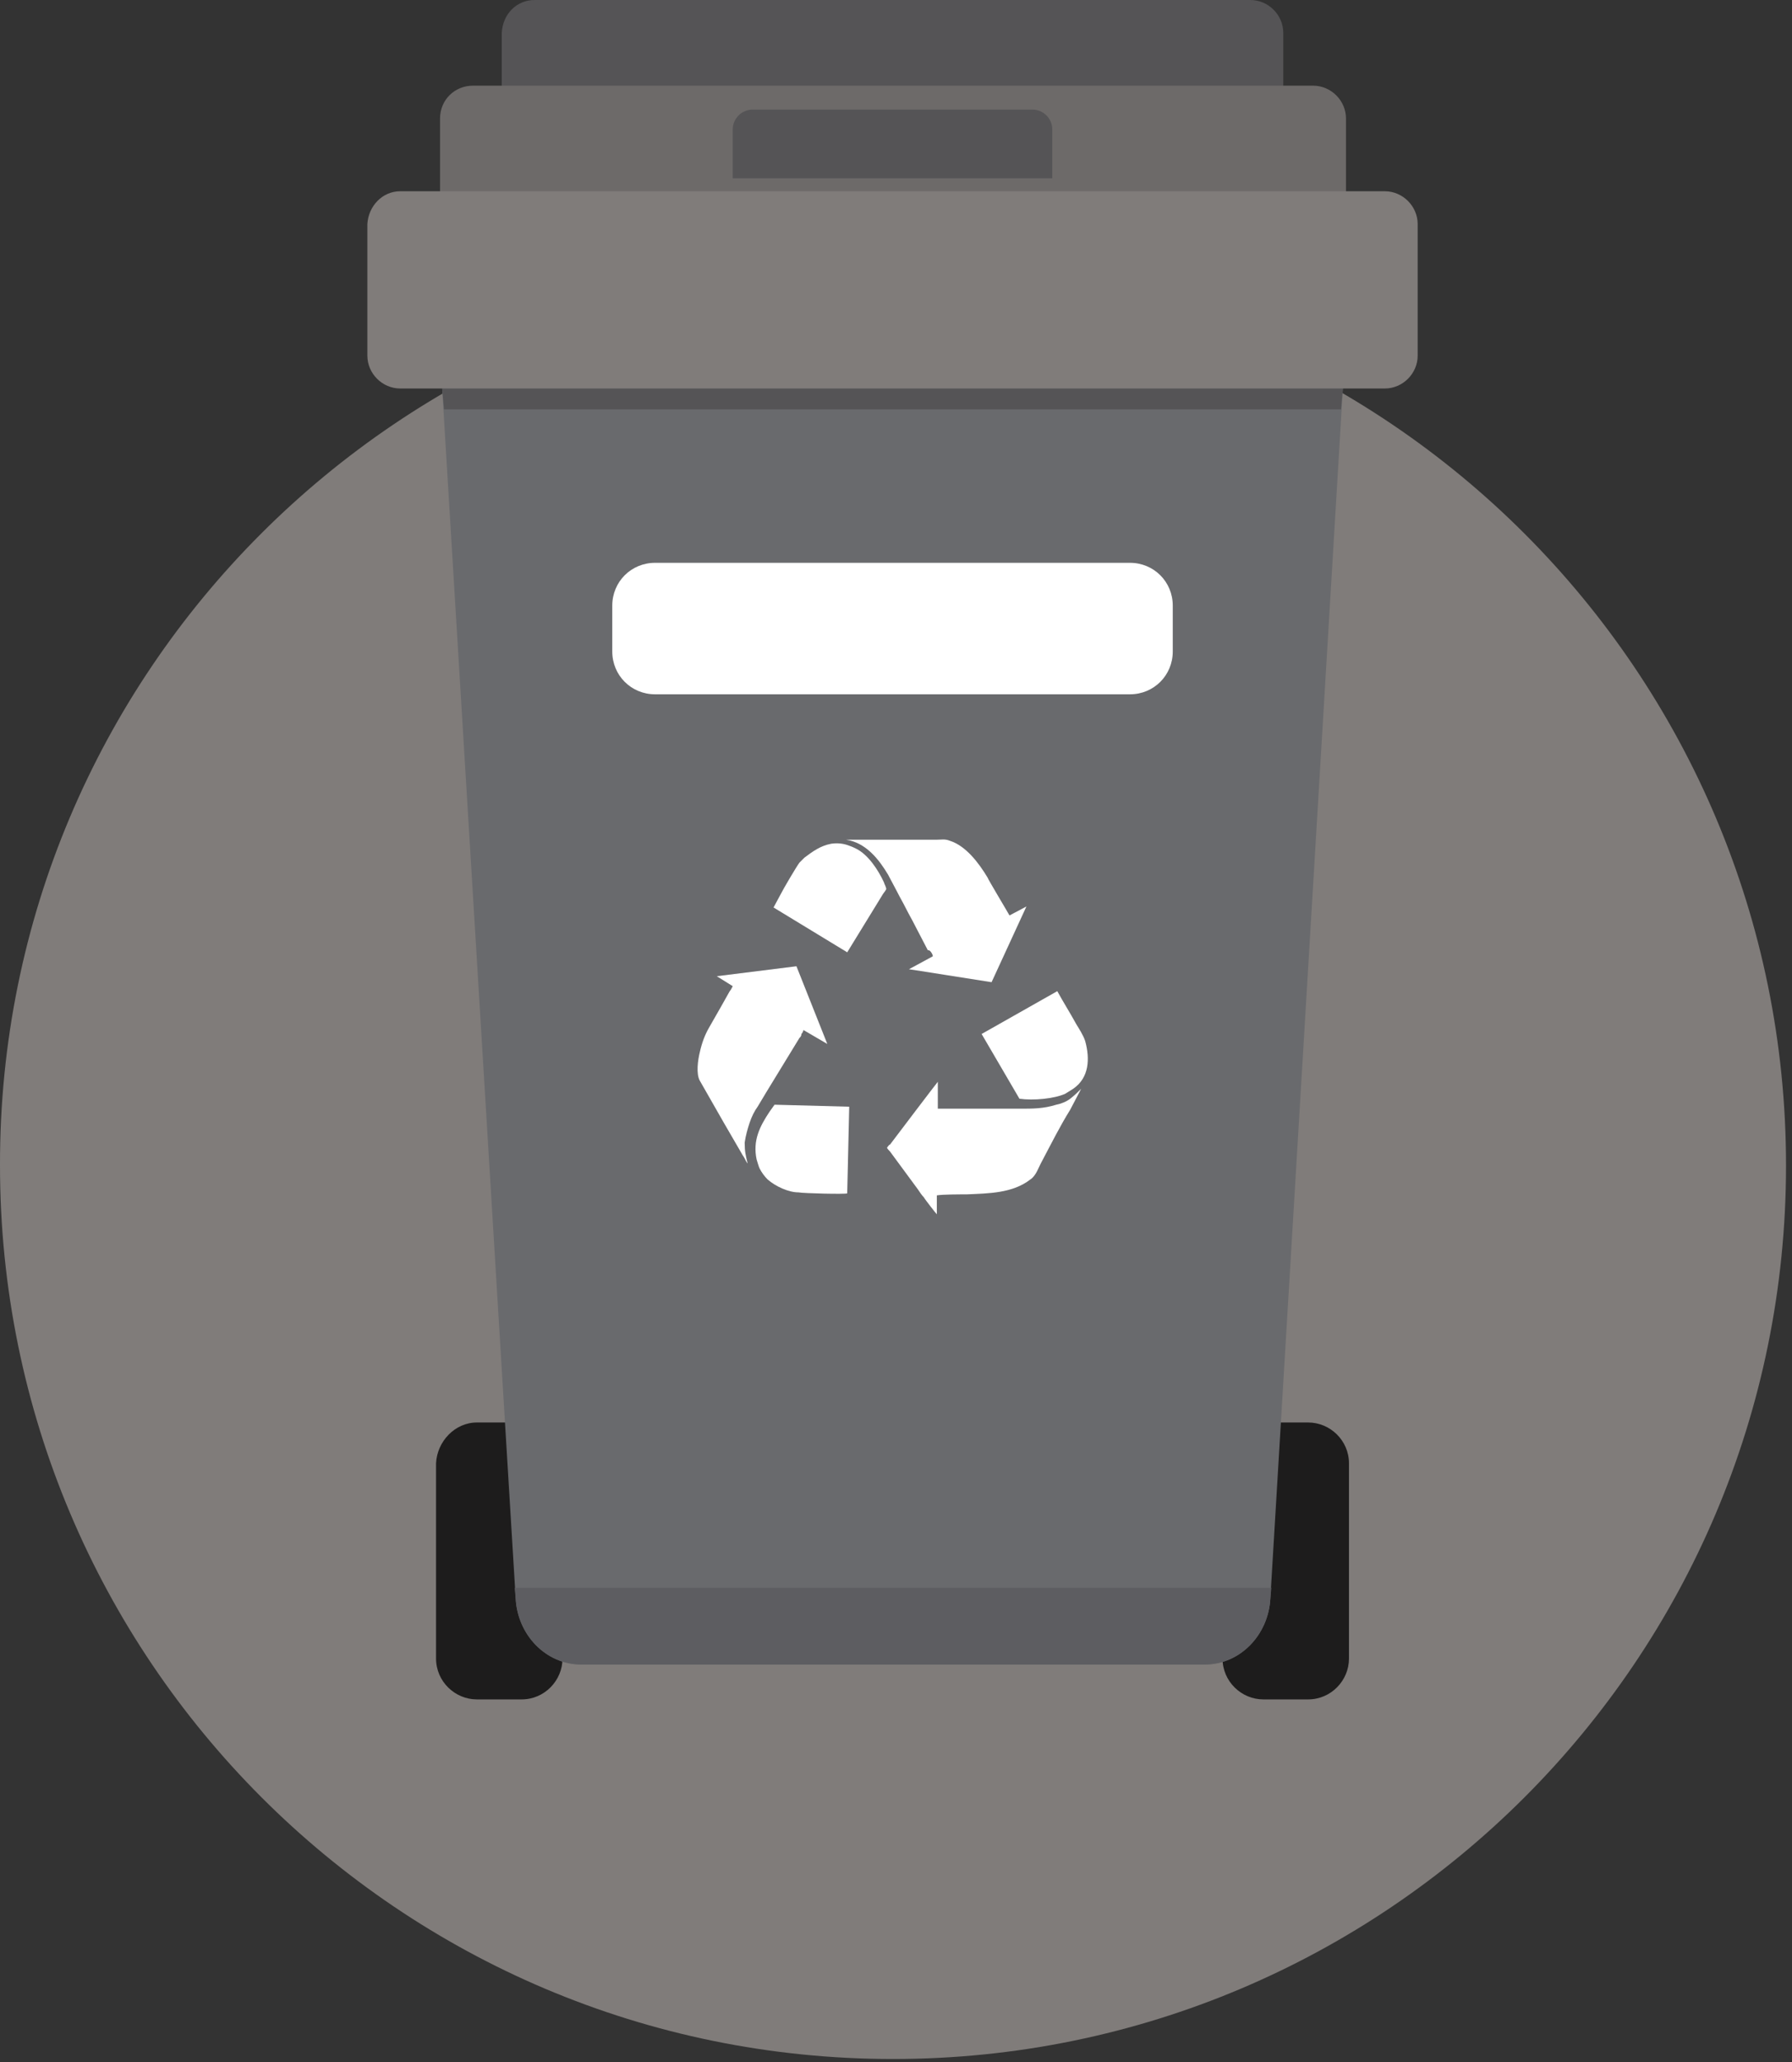 <svg width="180" height="207" viewBox="0 0 180 207" fill="none" xmlns="http://www.w3.org/2000/svg">
<rect x="0" y="0" width="180" height="207" fill="#333333" stroke="none"/>
<path fill-rule="evenodd" clip-rule="evenodd" d="M89.7 27.3C139.3 27.3 179.4 67.5 179.4 117C179.4 166.6 139.2 206.7 89.7 206.7C40.1 206.7 0 166.5 0 117C-0.1 67.5 40.1 27.3 89.7 27.3Z" fill="#807C7A"/>
<path fill-rule="evenodd" clip-rule="evenodd" d="M47.9 142.8H52.4C54.6 142.8 56.5 144.6 56.5 146.9V166.5C56.5 168.7 54.7 170.6 52.4 170.6H47.9C45.7 170.6 43.8 168.8 43.8 166.5V146.9C43.9 144.7 45.7 142.8 47.9 142.8Z" fill="#1D1C1C"/>
<path fill-rule="evenodd" clip-rule="evenodd" d="M126.9 142.8H131.4C133.6 142.8 135.5 144.6 135.5 146.9V166.5C135.5 168.7 133.7 170.6 131.4 170.6H126.9C124.7 170.6 122.8 168.8 122.8 166.5V146.9C122.8 144.7 124.6 142.8 126.9 142.8Z" fill="#1D1C1C"/>
<path fill-rule="evenodd" clip-rule="evenodd" d="M44.4 38.8H89.7H134.9L127.6 160.5C127.4 164.1 124.6 167.1 121 167.1H89.7H58.4C54.8 167.1 52 164.1 51.8 160.5L44.4 38.8Z" fill="#696A6D"/>
<path fill-rule="evenodd" clip-rule="evenodd" d="M127.7 159.4L127.6 160.5C127.4 164.1 124.6 167.1 121 167.1H89.7H58.4C54.8 167.1 52 164.1 51.8 160.5L51.7 159.4H127.7Z" fill="#5D5D61"/>
<path fill-rule="evenodd" clip-rule="evenodd" d="M44.4 38.8H89.7H134.9L134.7 41.1H44.6L44.4 38.8Z" fill="#555456"/>
<path fill-rule="evenodd" clip-rule="evenodd" d="M53.7 0H125.6C127.4 0 128.9 1.5 128.9 3.3V16.5C128.9 18.3 127.4 19.8 125.6 19.8H53.7C51.9 19.8 50.4 18.3 50.4 16.5V3.3C50.5 1.4 51.9 0 53.7 0Z" fill="#555456"/>
<path fill-rule="evenodd" clip-rule="evenodd" d="M47.5 8.6H131.9C133.7 8.6 135.2 10.1 135.2 11.9V25.1C135.2 26.9 133.7 28.4 131.9 28.4H47.5C45.7 28.4 44.2 26.9 44.2 25.1V11.9C44.2 10 45.7 8.6 47.5 8.6Z" fill="#6D6A69"/>
<path fill-rule="evenodd" clip-rule="evenodd" d="M40.2 19.2H139.1C140.9 19.2 142.4 20.7 142.4 22.5V35.7C142.4 37.5 140.9 39 139.1 39H40.2C38.4 39 36.9 37.5 36.9 35.7V22.5C37 20.7 38.4 19.2 40.2 19.2Z" fill="#807C7A"/>
<path fill-rule="evenodd" clip-rule="evenodd" d="M93.7 96L91.3 97.3C91.4 97.3 98.9 98.5 99.6 98.6L103.1 91L101.4 91.9C101.3 91.7 99.2 88.2 99.2 88.1C98.3 86.6 97 84.9 95.4 84.4C94.9 84.2 94.6 84.3 94 84.3H86.5C86 84.3 85.5 84.3 85 84.3C87 84.6 88.3 86.3 89.2 87.8L90.1 89.5C90.4 90.1 90.7 90.6 91 91.2C91.3 91.8 91.6 92.3 91.9 92.9C92.3 93.7 92.8 94.6 93.2 95.4C93.4 95.3 93.7 95.8 93.7 96Z" fill="white"/>
<path fill-rule="evenodd" clip-rule="evenodd" d="M89.1 115.2C89.1 115.3 89.3 115.5 89.4 115.6L92.2 119.4C92.4 119.7 92.6 120 92.8 120.2C92.9 120.4 94 121.8 94.1 121.9V120C94.7 119.9 96.4 119.9 97.1 119.9C99.3 119.8 101.7 119.8 103.5 118.4C104.1 118 104.3 117.2 104.7 116.5C105.6 114.8 106.5 113 107.5 111.4L108.6 109.3C108.2 109.7 108 109.9 107.5 110.3C107.1 110.6 106.6 110.8 106.1 110.9C104.8 111.3 103.8 111.3 102.4 111.3C101 111.3 99.7 111.3 98.3 111.3C97.6 111.3 96.9 111.3 96.3 111.3C95.7 111.3 94.9 111.3 94.2 111.3V108.6C94.1 108.7 90 114.1 89.4 114.9C89.3 114.9 89.2 115.1 89.1 115.2Z" fill="white"/>
<path fill-rule="evenodd" clip-rule="evenodd" d="M72 98L73.6 99C73.5 99.2 73.4 99.4 73.3 99.5L72.4 101.1C72 101.8 71.6 102.5 71.2 103.2C70.8 103.9 70.5 104.7 70.3 105.6C70.1 106.4 69.9 107.8 70.3 108.5C70.7 109.2 71.1 109.9 71.5 110.6C71.9 111.3 72.3 112 72.7 112.7L74.5 115.8C74.6 116 74.7 116.1 74.8 116.3C74.9 116.5 75 116.7 75.1 116.8C74.9 116 74.8 115.6 74.8 114.7C74.9 114 75.1 113.3 75.3 112.7C75.5 112.1 75.8 111.5 76.1 111.1C76.4 110.6 76.7 110.1 77 109.6L80.3 104.2C80.4 104.1 80.5 104 80.5 103.8C80.6 103.7 80.7 103.5 80.7 103.4L83.1 104.8L80 97L72 98Z" fill="white"/>
<path fill-rule="evenodd" clip-rule="evenodd" d="M85.1 119.8L85.3 111.1L77.8 110.9L77.3 111.6C76.3 113.1 75.6 114.5 76 116.4C76.1 116.7 76.2 117.1 76.3 117.3C76.5 117.7 76.8 118.1 77.1 118.4C77.9 119.1 79.2 119.7 80.2 119.7C80.7 119.8 84.9 119.9 85.1 119.8Z" fill="white"/>
<path fill-rule="evenodd" clip-rule="evenodd" d="M77.7 91.1L85.1 95.6L88.6 89.9C88.7 89.7 88.9 89.5 89 89.3C89.1 89.2 88.8 88.7 88.8 88.6C88.2 87.3 87.2 85.8 86 85.2C85.8 85.1 85.6 85 85.3 84.9C84.8 84.7 84.2 84.6 83.5 84.7C82.4 84.9 81.6 85.5 80.8 86.1C80.7 86.2 80.4 86.5 80.3 86.6C80 87 78.7 89.2 78.4 89.8L77.7 91.1Z" fill="white"/>
<path fill-rule="evenodd" clip-rule="evenodd" d="M98.6 103.8L102.4 110.3C103.8 110.5 105.9 110.3 107 109.8L107.8 109.3C109.4 108.2 109.5 106.3 109 104.5C108.8 103.9 108.4 103.3 108.1 102.8C107.5 101.7 106.8 100.6 106.2 99.5L98.6 103.8Z" fill="white"/>
<path fill-rule="evenodd" clip-rule="evenodd" d="M75.6 11H103.7C104.8 11 105.7 11.9 105.7 13V17.9H73.6V13C73.6 11.9 74.5 11 75.6 11Z" fill="#555456"/>
<path fill-rule="evenodd" clip-rule="evenodd" d="M65.8 56.5H113.5C115.9 56.5 117.8 58.4 117.8 60.8V65.4C117.8 67.8 115.9 69.7 113.5 69.7H65.8C63.4 69.7 61.5 67.8 61.5 65.4V60.8C61.5 58.4 63.4 56.5 65.8 56.5Z" fill="white"/>
</svg>
